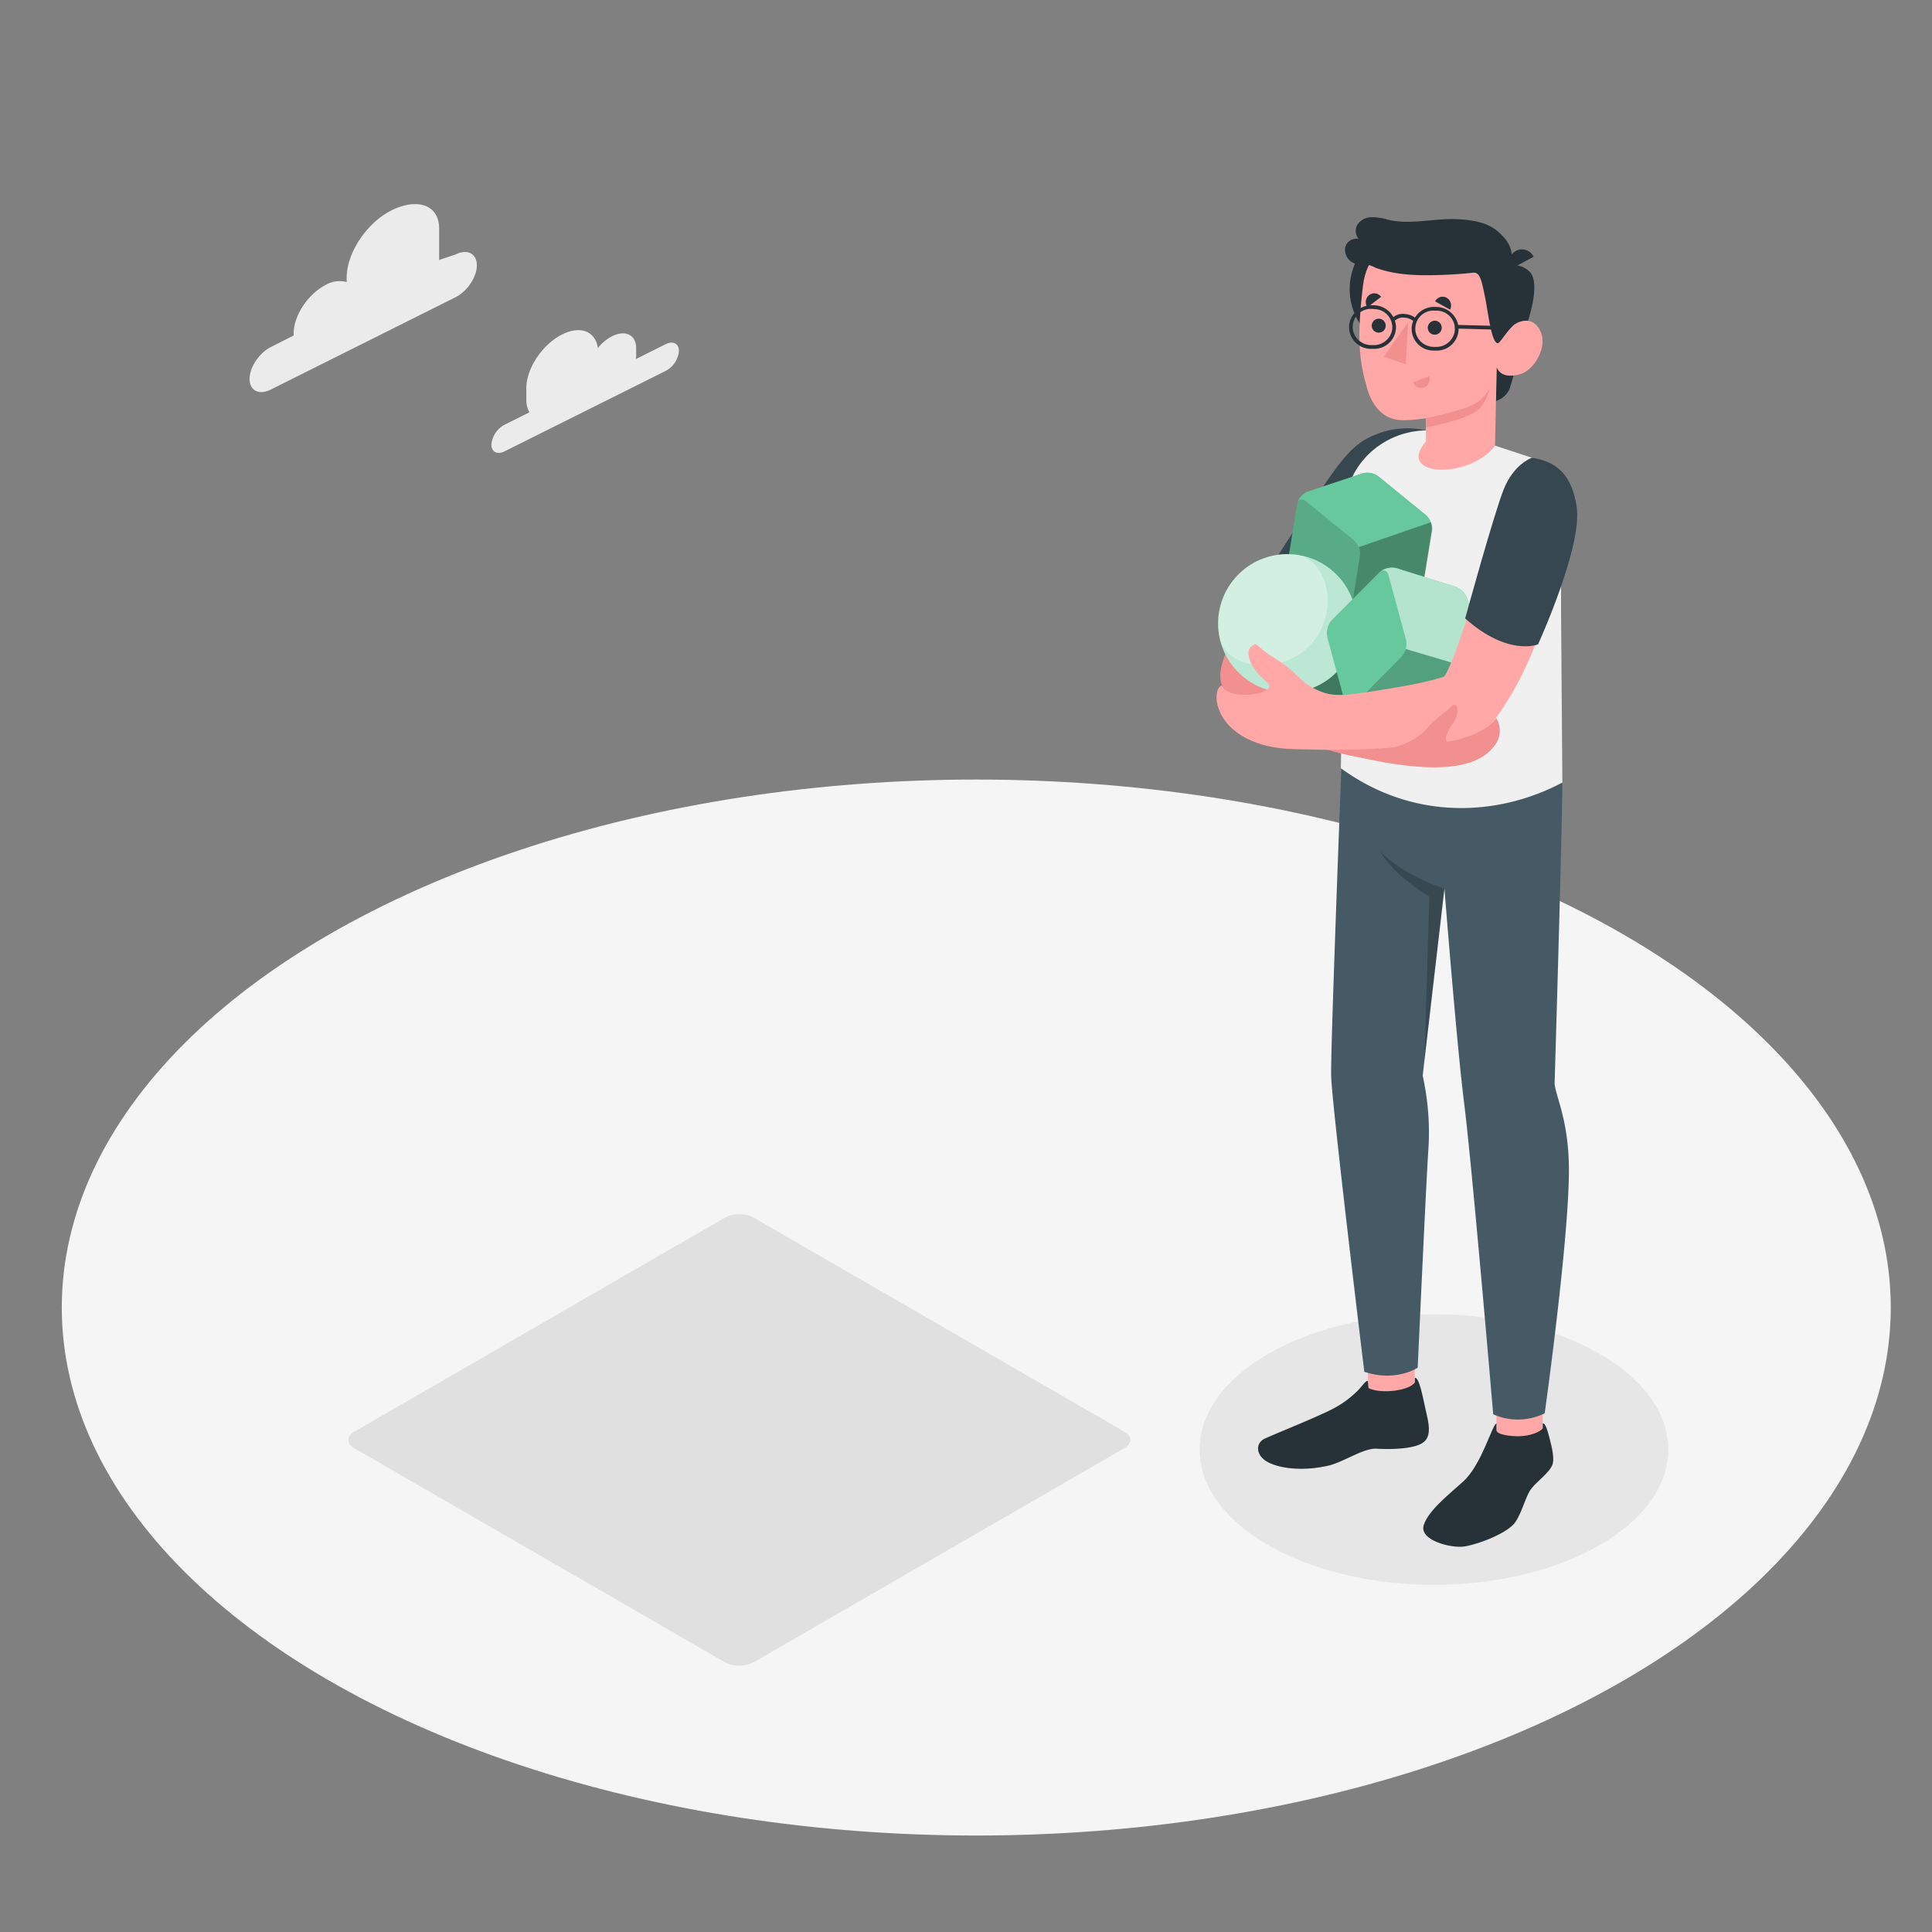 <svg xmlns="http://www.w3.org/2000/svg" viewBox="0 0 500 500"><rect x="0" y="0" width="500" height="500" fill="#808080" stroke="none"/><g id="freepik--Floor--inject-2"><ellipse id="freepik--floor--inject-2" cx="252.66" cy="338.39" rx="236.67" ry="136.64" style="fill:#f5f5f5"></ellipse></g><g id="freepik--Shadows--inject-2"><ellipse id="freepik--Shadow--inject-2" cx="371.11" cy="375.13" rx="60.64" ry="35.01" style="fill:#e6e6e6"></ellipse><path id="freepik--shadow--inject-2" d="M291,374.78l-96,55.44a8.13,8.13,0,0,1-7.35,0l-96-55.44c-2-1.17-2-3.07,0-4.24l96-55.44a8.13,8.13,0,0,1,7.35,0l96,55.44C293,371.71,293,373.61,291,374.78Z" style="fill:#e0e0e0"></path></g><g id="freepik--Cloud--inject-2"><g id="freepik--Clouds--inject-2"><path d="M117.89,65.86l-4.24,1.42V59.19c0-6.41-5.91-7.95-12.32-4.75h0c-6.41,3.21-11.61,11-11.61,17.42V73a7,7,0,0,0-5.38.72h0C79.72,76.06,76,81.67,76,86.28v.54l-5.91,3c-3,1.52-5.5,5.22-5.5,8.25s2.46,4.27,5.5,2.75l47.82-23.9c3-1.52,5.5-5.22,5.5-8.26S120.93,64.34,117.89,65.86Z" style="fill:#ebebeb"></path><path d="M172.26,89.08l-7.68,3.84c0-.3.06-.59.06-.88V90.11c0-3.43-2.78-4.82-6.21-3.1a11.44,11.44,0,0,0-3.71,3.08c-.56-4.31-4.47-5.92-9.21-3.55-5.14,2.57-9.3,8.81-9.3,13.94v2.89a6.76,6.76,0,0,0,.79,3.34l-6.38,3.19a6.48,6.48,0,0,0-3.45,5.17c0,1.9,1.54,2.68,3.45,1.72L172.26,96a6.48,6.48,0,0,0,3.45-5.17C175.71,88.9,174.16,88.13,172.26,89.08Z" style="fill:#ebebeb"></path></g></g><g id="freepik--Character--inject-2"><g id="freepik--character--inject-2"><g id="freepik--back-arm--inject-2"><path d="M347.34,178.8l-11.27-6.47,19-28.14-10.57-19s-22.65,32.2-27.22,43.67c-2.67,6.71-1.69,9.17,2.48,12.9,2.71,2.43,16.35,10.62,27.25,13.24" style="fill:#f28f8f"></path><g id="freepik--character-boy--inject-2"><path d="M369.06,111.38a22.45,22.45,0,0,0-10.92.32c-5.22,1.72-8.17,3.52-13.51,11.06-5.2,7.35-14.7,22.28-14.7,22.28A25.75,25.75,0,0,0,347,157.5l17.63-26.4Z" style="fill:#37474f"></path></g></g><g id="freepik--character--inject-2"><polygon points="366.12 360.66 354.16 361.07 353.56 339.39 366.12 338.98 366.12 360.66" style="fill:#ffa8a7"></polygon><path d="M354,357.38c-.62,0-1.12.9-2.49,2.38a26.14,26.14,0,0,1-7,5.06c-4.48,2.25-13.2,5.7-17.14,7.47-2.46,1.11-2.35,4.09.2,5.78s8.69,2.92,16.07,1.27c4-.9,9.26-4.62,12.57-4.42s9.52.16,12-1.53,1.47-5.29.78-8.38c-.76-3.38-1.7-8.64-2.82-8.41v1.16c-1.44,2.18-8.86,3.07-12,1.47Z" style="fill:#263238"></path><rect x="387.27" y="355.5" width="11.97" height="20.49" style="fill:#ffa8a7"></rect><path d="M387.27,370.08v-1.71c-1.15.49-3.81,10.65-8.55,15-3.78,3.44-8.93,7.42-10.24,11.25-1.36,4,7.17,6.2,10.7,5.58,4.1-.73,11.2-3.62,13-6.29s2.62-6.62,4.07-8.58,4.79-4.15,5.57-6.42c.43-1.24-.08-4-.69-6.28-.55-2.12-1.15-4.44-1.87-4.24,0,.25,0,1.3,0,1.3-.87,1-3.28,1.92-6,2C391.5,371.76,387.25,371.41,387.27,370.08Z" style="fill:#263238"></path><path d="M404.33,202.53c0,11.43-2,77.89-2,77.89.28,3.29,3.45,9.14,3.69,21,.36,17.18-6.25,64.34-6.25,64.34a15.73,15.73,0,0,1-13.33.26s-5.42-63.93-7.57-80.93c-1.87-14.83-5.05-55.14-5.05-55.14l-5.63,48.44a67.76,67.76,0,0,1,1.48,19c-.56,7.87-2.77,56.56-2.77,56.56s-5.63,3.82-13.82,1.06c0,0-8.44-69.42-8.58-76.63-.16-8.23,3.13-92.2,3.13-92.2Z" style="fill:#455a64"></path><path d="M373.8,229.93s-9.56-2.7-16.66-9.56c0,0,3.22,6,12.78,11.62l-1.28,42.3Z" style="opacity:0.2"></path><path d="M396.47,118.46a11,11,0,0,1,5.77,6A28.14,28.14,0,0,1,404,134.81v23.44l.34,44.28c-17.17,9.05-39,9.66-57.33-3.72,0,0,1-57,1-66.31,0-.43,0-.85,0-1.28.67-13.32,13.78-22.46,26.69-19.14l10.84,2.79,10.89,3.59Z" style="fill:#f0f0f0"></path><path d="M355,183.19l-7.64-4.39L347,195c1.31.31,2.61.59,3.92.83,12.21,2.24,26.48.32,31-7S355,183.19,355,183.19Z" style="fill:#f28f8f"></path><circle cx="365.74" cy="74.85" r="16.45" transform="translate(54.2 280.54) rotate(-45)" style="fill:#263238"></circle><path d="M394.17,86.54s-2.66,12.52-3.73,14.58a5.65,5.65,0,0,1-3.28,2.64l.19-8.8Z" style="fill:#263238"></path><path d="M390.83,68.61a6.19,6.19,0,0,1,5.11,1.79c2.19,2.25,1,9.27-1.77,16.14l-5,.58Z" style="fill:#263238"></path><path d="M387.65,87.12c1,.61,2.44-1.33,3.68-2.63s5.29-3.07,7.32,1.19-1.79,10.08-5,11.08c-5.5,1.72-6.32-1.8-6.32-1.8l-.41,20.44h0c-6.83,8.76-25.8,8-17.9-1.14l0-6s-5,.75-7.42.38c-4-.63-6.58-3.82-7.81-8.19-2-7-2.72-12.71-1.05-26.54,1.83-15.15,19.46-15.31,29-9.32S387.65,87.12,387.65,87.12Z" style="fill:#ffa8a7"></path><path d="M371.69,90.73l-.87,0a5.64,5.64,0,0,1-5.45-6.3,5.84,5.84,0,0,1,6.05-5h.27a5.86,5.86,0,0,1,5.78,5.28A5.64,5.64,0,0,1,371.69,90.73Zm-.6-10.34a4.69,4.69,0,0,0-4.74,5.51A4.81,4.81,0,0,0,371,89.77h.52a4.8,4.8,0,0,0,4.87-3.62A4.69,4.69,0,0,0,372,80.41Z" style="fill:#263238"></path><path d="M355.49,90.28l-.87,0A5.65,5.65,0,0,1,349.17,84a5.85,5.85,0,0,1,6.05-5h.28a5.84,5.84,0,0,1,5.77,5.27A5.65,5.65,0,0,1,355.49,90.28Zm-.59-10.35a4.7,4.7,0,0,0-4.75,5.51,4.81,4.81,0,0,0,4.67,3.87h.52a4.81,4.81,0,0,0,4.87-3.61A4.69,4.69,0,0,0,355.77,80Z" style="fill:#263238"></path><path d="M365.93,83.21a4.12,4.12,0,0,0-2.45-1,3,3,0,0,0-2.62.91l-.74-.59a3.89,3.89,0,0,1,3.44-1.27,5.06,5.06,0,0,1,3,1.22C366.83,82.74,366.13,83.4,365.93,83.21Z" style="fill:#263238"></path><rect x="382.49" y="78.71" width="0.95" height="12" transform="translate(288.15 465.3) rotate(-88.48)" style="fill:#263238"></rect><path d="M387.65,88.82c.5,0,2.43-3.19,3.68-4.33,1.74-1.58-.5-15.88-.5-15.88s1.67-3.56-1.68-7.24c-2.38-2.62-5-4.27-11.82-4.64-6-.32-12.38,1.57-18.25.1a13.28,13.28,0,0,0-4.28-.61,4.36,4.36,0,0,0-3.59,2.08,3.26,3.26,0,0,0,.4,3.54A2.93,2.93,0,0,0,348.15,64,3.75,3.75,0,0,0,350,67.91c1.31.79,2.37.37,3.74.53a10.46,10.46,0,0,1,2.34.9,30.86,30.86,0,0,0,7.17,1.59c6.44.78,16.47-.16,17.84-.34,1.87-.26,2.27,1.55,3.28,6.5C385.21,81.43,386,88.79,387.65,88.82Z" style="fill:#263238"></path><path d="M390.82,69.72l6.08-3.27a3.35,3.35,0,0,0-4.6-1.52A3.62,3.62,0,0,0,390.82,69.72Z" style="fill:#263238"></path><path d="M369.06,108.23s9-1.82,12.18-3.5a10.42,10.42,0,0,0,4.36-4.31,14.24,14.24,0,0,1-2.48,5.09c-2.31,2.95-14.06,5.12-14.06,5.12Z" style="fill:#f28f8f"></path><path d="M369.5,84.87A1.81,1.81,0,1,0,371.3,83,1.86,1.86,0,0,0,369.5,84.87Z" style="fill:#263238"></path><path d="M371.41,78l3.87,2.13a2.32,2.32,0,0,0-.9-3.08A2.16,2.16,0,0,0,371.41,78Z" style="fill:#263238"></path><path d="M369.87,97.36l-4.13,1.55a2.17,2.17,0,0,0,2.81,1.37A2.31,2.31,0,0,0,369.87,97.36Z" style="fill:#f28f8f"></path><path d="M353.89,79.54l3.53-2.71a2.14,2.14,0,0,0-3.07-.47A2.33,2.33,0,0,0,353.89,79.54Z" style="fill:#263238"></path><path d="M355,84.35a1.81,1.81,0,1,0,1.81-1.88A1.84,1.84,0,0,0,355,84.35Z" style="fill:#263238"></path><polygon points="364.42 83.38 363.82 94.26 358.14 92.32 364.42 83.38" style="fill:#f28f8f"></polygon></g><g id="freepik--Objects--inject-2"><circle cx="344.48" cy="172.61" r="9.49" style="fill:#68C89D"></circle><circle cx="344.48" cy="172.61" r="9.49" style="opacity:0.4"></circle><path d="M369.05,133.33l-12.38-10.07a4.75,4.75,0,0,0-4.24-.68l-14.05,4.69a4.74,4.74,0,0,0-2.71,3.33l-2.53,15.75a4.74,4.74,0,0,0,1.53,4l12.38,10.07a4.78,4.78,0,0,0,4.24.68l14-4.69a4.76,4.76,0,0,0,2.71-3.33l2.53-15.75A4.74,4.74,0,0,0,369.05,133.33Z" style="fill:#68C89D"></path><path d="M369.05,133.33l-12.38-10.07a4.75,4.75,0,0,0-4.24-.68l-14.05,4.69a4.74,4.74,0,0,0-2.71,3.33l-2.53,15.75a4.74,4.74,0,0,0,1.53,4l12.38,10.07a4.78,4.78,0,0,0,4.24.68l14-4.69a4.76,4.76,0,0,0,2.71-3.33l2.53-15.75A4.74,4.74,0,0,0,369.05,133.33Z" style="opacity:0.15"></path><path d="M335.73,130.24c.32-1.06,1.26-1.32,2.22-.53l12.39,10.07a4.64,4.64,0,0,1,1.42,2.37c-.05-.18-.11-.37-.18-.55l18.68-6.45a4.38,4.38,0,0,0-1.24-1.83l-12.38-10.06a4.7,4.7,0,0,0-4.23-.68l-14.06,4.68A4.77,4.77,0,0,0,335.73,130.24Z" style="fill:#68C89D"></path><path d="M368.05,153.09a4.76,4.76,0,0,1-2.71,3.33l-14,4.69a4.79,4.79,0,0,1-3.9-.45c.93.53,1.78.09,2-1.12l2.53-15.75a4.34,4.34,0,0,0-.28-2.19l18.68-6.45a4.35,4.35,0,0,1,.29,2.19Z" style="opacity:0.2"></path><circle cx="333.17" cy="161.34" r="17.92" transform="translate(-14.06 289.65) rotate(-46.12)" style="fill:#68C89D"></circle><circle cx="333.17" cy="161.34" r="17.92" transform="translate(-14.06 289.65) rotate(-46.12)" style="fill:#fff;opacity:0.7"></circle><path d="M339.58,166.38c6.78-8.07,4.5-20-3-22.64h0a17.92,17.92,0,1,1-20.75,21.95C318.55,173.9,332.8,174.45,339.58,166.38Z" style="fill:#68C89D;opacity:0.2"></path><path d="M384.27,171.66l-4.49-16.59a5.11,5.11,0,0,0-3.27-3.26l-15.24-4.74a5.11,5.11,0,0,0-4.46,1.2l-12.12,12.18a5.1,5.1,0,0,0-1.18,4.47L348,181.51a5.12,5.12,0,0,0,3.28,3.26l15.23,4.74a5.1,5.1,0,0,0,4.46-1.2l12.13-12.18A5.1,5.1,0,0,0,384.27,171.66Z" style="fill:#68C89D"></path><path d="M371,188.31a5.1,5.1,0,0,1-4.46,1.2l-15.23-4.74a5.2,5.2,0,0,1-3.13-2.85c.48,1.06,1.5,1.2,2.43.27L362.69,170a4.65,4.65,0,0,0,1.13-2.09L384.21,174a4.75,4.75,0,0,1-1.12,2.09Z" style="opacity:0.2"></path><path d="M357.09,148c1-.73,1.93-.36,2.28.93l4.49,16.6a4.93,4.93,0,0,1-.26,3,3.72,3.72,0,0,0,.2-.59L384.19,174a4.82,4.82,0,0,0,.06-2.38l-4.49-16.59a5.09,5.09,0,0,0-3.27-3.26L361.25,147A5.14,5.14,0,0,0,357.09,148Z" style="fill:#68C89D"></path><path d="M357.09,148c1-.73,1.93-.36,2.28.93l4.49,16.6a4.93,4.93,0,0,1-.26,3,3.72,3.72,0,0,0,.2-.59L384.19,174a4.82,4.82,0,0,0,.06-2.38l-4.49-16.59a5.09,5.09,0,0,0-3.27-3.26L361.25,147A5.14,5.14,0,0,0,357.09,148Z" style="fill:#fff;opacity:0.5"></path></g><g id="freepik--front-arm--inject-2"><path d="M370.22,192.45A200.25,200.25,0,0,1,340.11,194c-4.57-.15-9.05.08-13.87-1.44-12.91-4.07-12.49-14.72-10-15.14.66,1.26,1.67,2.14,5.09,2.36s7.3-.83,7.17-2.27c0-.58-2-2.14-2.4-2.62a15.16,15.16,0,0,1-2.05-2.67c-.66-1.2-1.63-3.82-.21-4.89,1.27-1,1-.75,3.31,1.12s4.87,2.84,7.85,5.74c2.63,2.55,3.76,3.55,6.93,4.81,3.44,1.37,6.68,1,16.22-.56,8.25-1.32,12.24-2.25,15.62-3.34,4.25-6.47,13.61-42.31,18.07-49.8,1.7-2.86,4.39-2.62,7.12-1.15a14.78,14.78,0,0,1,6.77,17.74c-1,3-2.28,6.94-3.79,11.82-4,13.05-8.95,24.77-16,33.66C382.52,191.72,374.84,191.91,370.22,192.45Z" style="fill:#ffa8a7"></path><path d="M363.76,192.39a15.25,15.25,0,0,0,6.24-4.66c1.38-1.63,4.16-3.43,5.66-4.94s2.2,1.58.68,3.89-3.46,5.6-1.13,5.23,9.83-2.43,12-6.11a6.22,6.22,0,0,1-.39,7.12c-2.74,3.7-9.71,9-36.12,2.81C350.65,195.73,360.36,193.89,363.76,192.39Z" style="fill:#f28f8f"></path><path d="M396.47,118.46c4.29.77,10,2.36,11.57,12.67s-10,35.63-10,35.63-7.68,3.24-18.86-6.71c0,0,7.33-26.67,9.95-33.34S396.47,118.46,396.47,118.46Z" style="fill:#37474f"></path></g></g></g></svg>